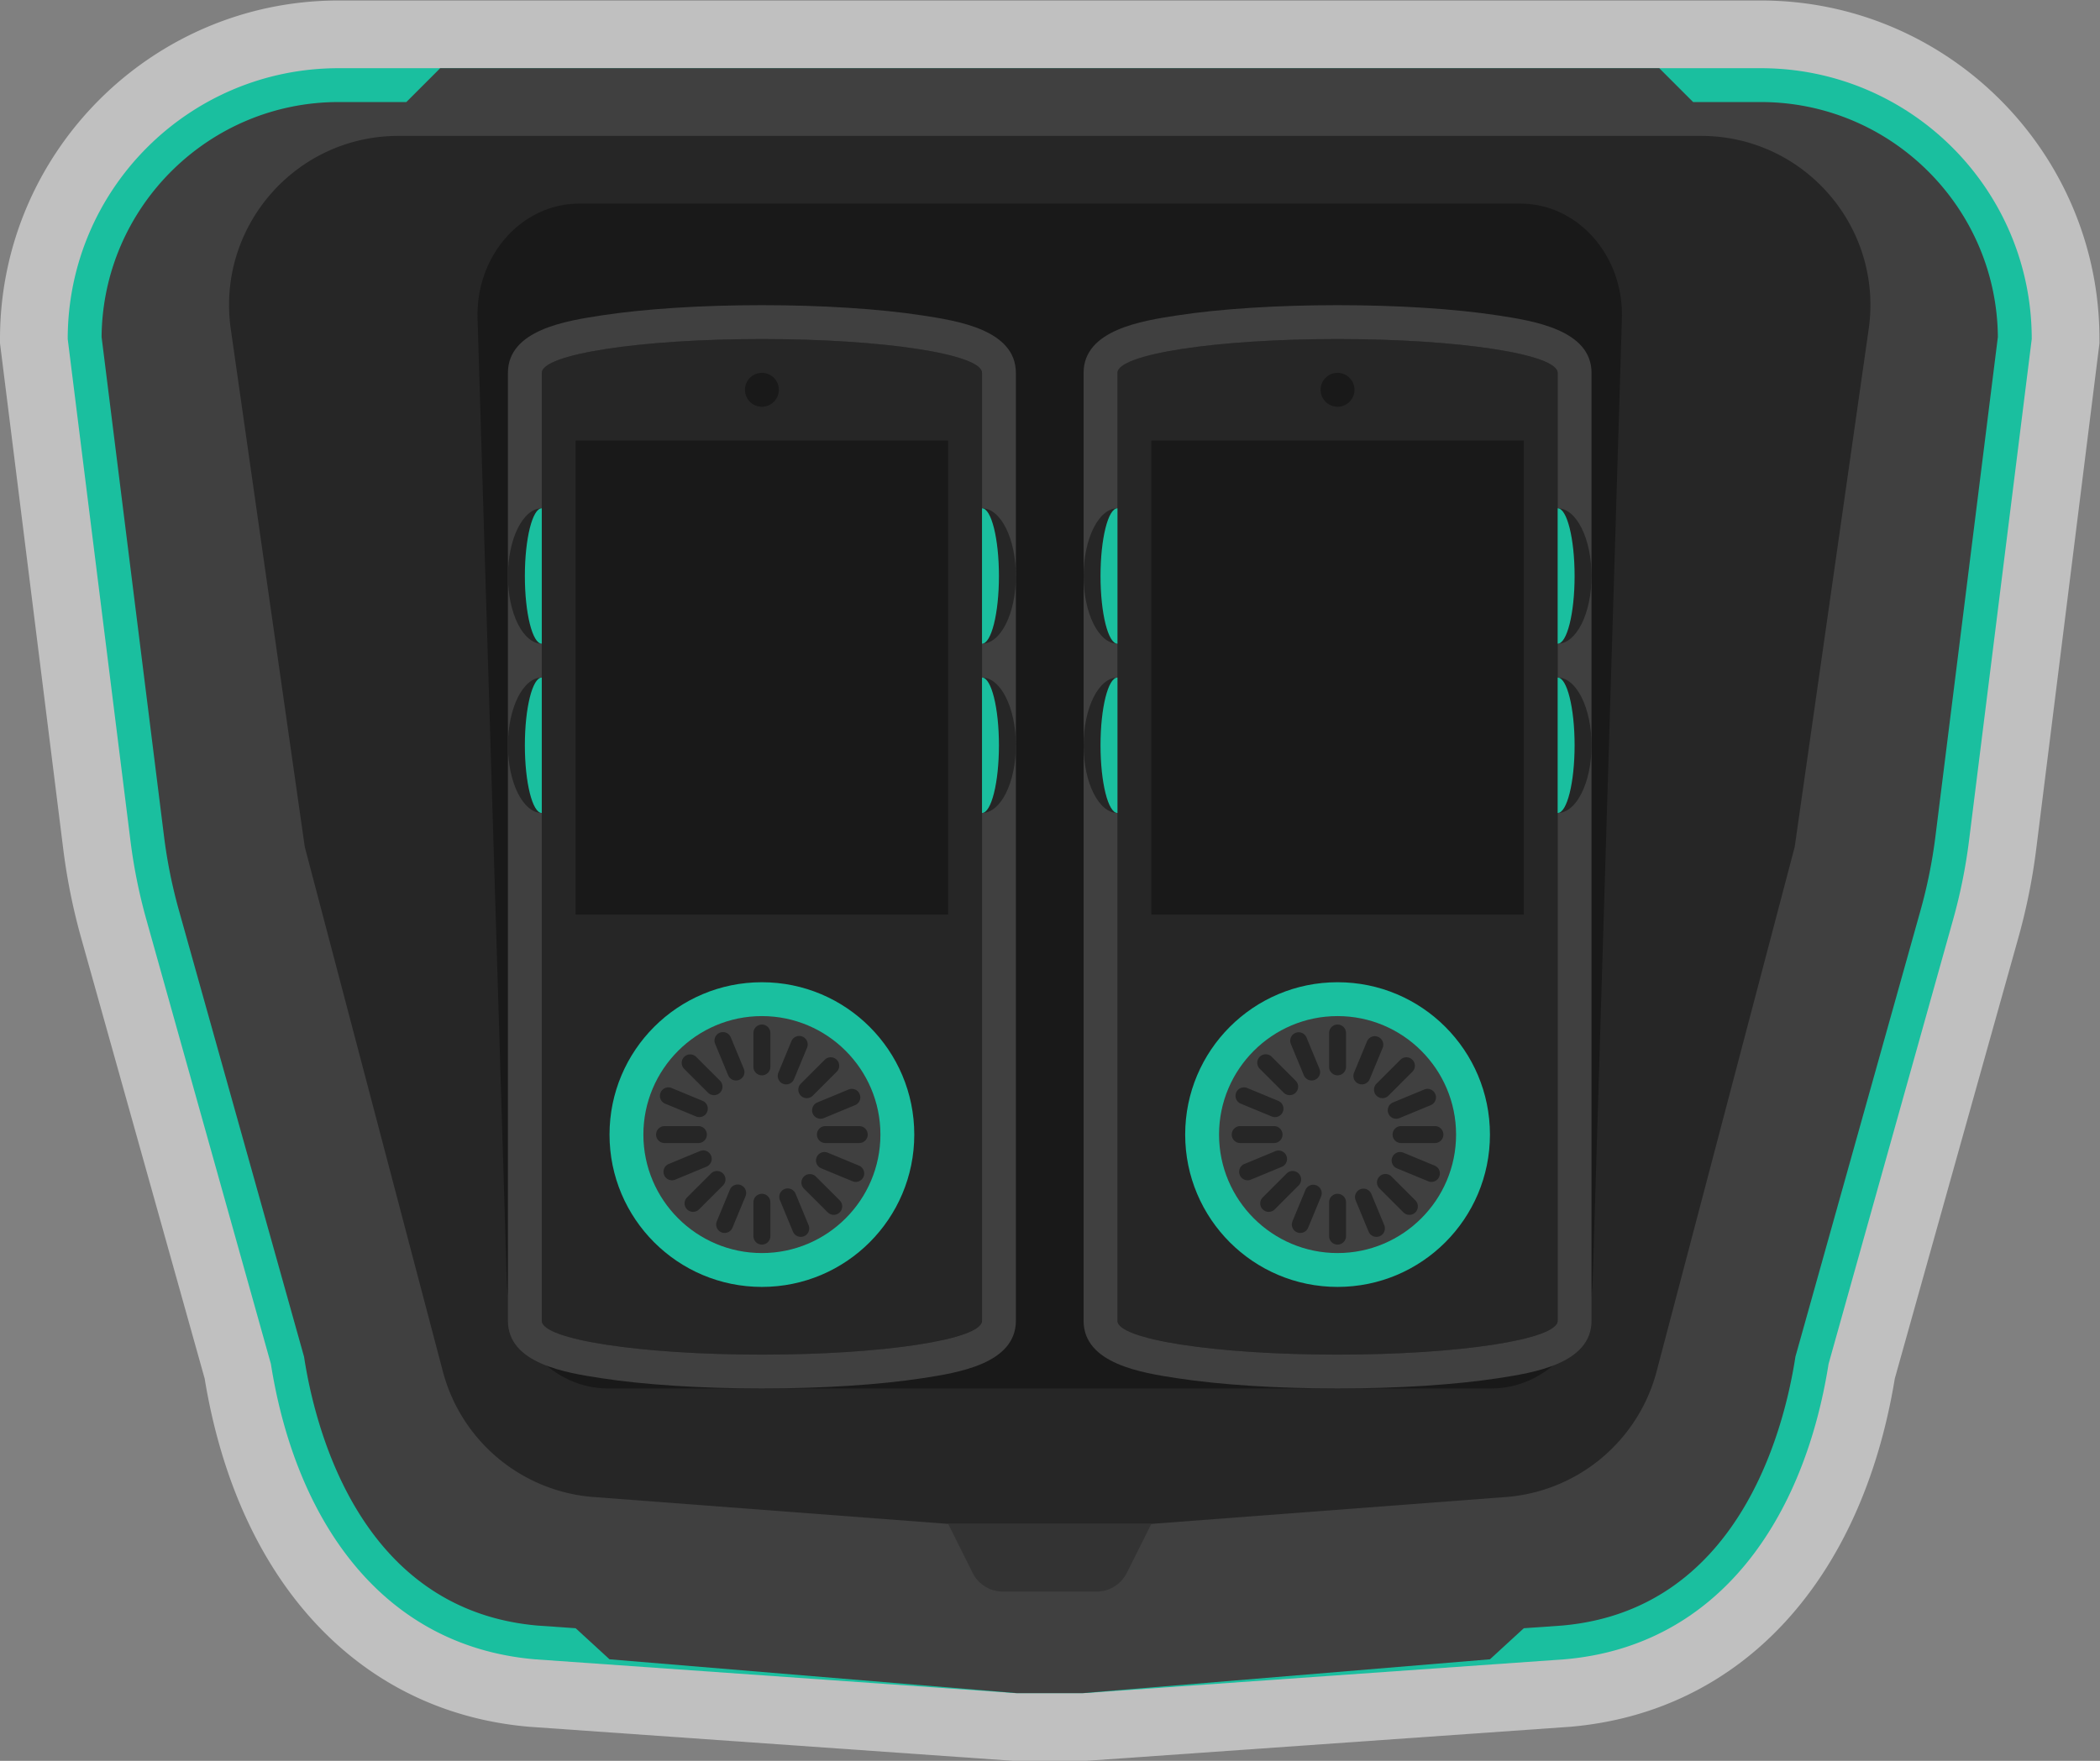 <svg xmlns="http://www.w3.org/2000/svg" xml:space="preserve" width="330.667" height="277.333"><rect width="100%" height="100%" fill="#808080" stroke="none"/><defs><clipPath id="a" clipPathUnits="userSpaceOnUse"><path d="M0 256h256V0H0Z"/></clipPath><clipPath id="b" clipPathUnits="userSpaceOnUse"><path d="M4 232h248V24H4Z"/></clipPath></defs><g clip-path="url(#a)" transform="matrix(1.333 0 0 -1.333 -5.333 309.333)"><g clip-path="url(#b)" style="opacity:.5"><path d="M0 0h-168c-22.056 0-40-17.944-40-40v-.498l.062-.494 7.408-59.265a72 72 0 0 1 2.114-10.497l14.59-52.066c3.95-24.035 18.24-39.406 38.299-41.15l.066-.006.065-.004 56.834-4 .281-.02h8.562l.281.02 56.834 4 .065.004.066.006c20.059 1.744 34.35 17.115 38.299 41.15l14.59 52.066a72 72 0 0 1 2.114 10.497l7.408 59.265.062.494V-40C40-17.944 22.056 0 0 0" style="fill:#fff;fill-opacity:1;fill-rule:nonzero;stroke:none" transform="translate(212 232)"/></g><path d="M0 0h-168c-17.673 0-32-14.327-32-32l7.408-59.265a64 64 0 0 1 1.88-9.33L-176-153.099c2.867-18.154 12.856-33.309 31.166-34.901L-88-192h8l56.834 4c18.31 1.592 28.3 16.747 31.166 34.901l14.712 52.504a64 64 0 0 1 1.88 9.33L32-32C32-14.327 17.673 0 0 0" style="fill:#1abf9f;fill-opacity:1;fill-rule:nonzero;stroke:none" transform="translate(212 224)"/><path d="M0 0c15.359 0 27.869-12.43 27.999-27.759l-7.376-59.01a60 60 0 0 0-1.763-8.747L4.148-148.02l-.063-.224-.036-.232c-1.403-8.879-6.891-29.721-27.53-31.537L-28-180.33l-4-3.67-48.141-4h-7.718L-136-184l-4 3.67-4.519.317c-20.64 1.816-26.128 22.658-27.53 31.537l-.036.232-.063.224-14.713 52.504a60 60 0 0 0-1.762 8.747l-7.376 59.01C-195.87-12.43-183.359 0-168 0h8l4 4h144l4-4z" style="fill:#404040;fill-opacity:1;fill-rule:nonzero;stroke:none" transform="translate(212 220)"/><path d="M0 0h-153.879c-12.171 0-21.52-10.78-19.799-22.829L-164.939-84l16.309-61.976a20 20 0 0 1 18.167-14.876L-88.939-164h24l41.523 3.148a20 20 0 0 1 18.167 14.876L11.061-84l8.738 61.171C21.521-10.78 12.171 0 0 0" style="fill:#262626;fill-opacity:1;fill-rule:nonzero;stroke:none" transform="translate(204.94 216)"/><path d="M0 0h-11.056a4 4 0 0 0-3.578 2.211L-17.528 8h24L3.577 2.211A4 4 0 0 0 0 0" style="fill:#333;fill-opacity:1;fill-rule:nonzero;stroke:none" transform="translate(133.528 44)"/><path d="M0 0h-104.283c-6.473 0-11.779 5.614-11.994 12.689l-3.453 113.75c-.225 7.416 5.21 13.561 11.994 13.561H3.453c6.784 0 12.219-6.145 11.993-13.561l-3.453-113.75C11.779 5.614 6.473 0 0 0" style="fill:#191919;fill-opacity:1;fill-rule:nonzero;stroke:none" transform="translate(180.142 68)"/><path d="M0 0c-14.359 0-26-1.791-26-4v-112c0-2.209 11.641-4 26-4s26 1.791 26 4V-4c0 2.209-11.641 4-26 4" style="fill:#262626;fill-opacity:1;fill-rule:nonzero;stroke:none" transform="translate(94 192)"/><path d="M0 0c-7.142 0-13.887-.433-18.993-1.218C-23.11-1.852-30-2.912-30-8v-112c0-5.089 6.89-6.148 11.007-6.782C-13.887-127.567-7.142-128 0-128s13.887.433 18.993 1.218C23.11-126.148 30-125.089 30-120V-8c0 5.088-6.89 6.148-11.007 6.782C13.887-.433 7.142 0 0 0m0-4c14.359 0 26-1.791 26-4v-112c0-2.209-11.641-4-26-4s-26 1.791-26 4V-8c0 2.209 11.641 4 26 4" style="fill:#404040;fill-opacity:1;fill-rule:nonzero;stroke:none" transform="translate(94 196)"/><path d="M116 124H72v56h44z" style="fill:#191919;fill-opacity:1;fill-rule:nonzero;stroke:none"/><path d="M0 0c-9.941 0-18-8.059-18-18s8.059-18 18-18 18 8.059 18 18S9.941 0 0 0" style="fill:#1abf9f;fill-opacity:1;fill-rule:nonzero;stroke:none" transform="translate(94 116)"/><path d="M0 0c7.72 0 14-6.28 14-14S7.72-28 0-28s-14 6.28-14 14S-7.72 0 0 0" style="fill:#404040;fill-opacity:1;fill-rule:nonzero;stroke:none" transform="translate(94 112)"/><path d="M0 0v-16c2.209 0 4 3.582 4 8S2.209 0 0 0" style="fill:#262626;fill-opacity:1;fill-rule:nonzero;stroke:none" transform="translate(120 172)"/><path d="M0 0v-16c2.209 0 4 3.582 4 8S2.209 0 0 0" style="fill:#262626;fill-opacity:1;fill-rule:nonzero;stroke:none" transform="translate(120 152)"/><path d="M0 0v16c-2.209 0-4-3.582-4-8s1.791-8 4-8" style="fill:#262626;fill-opacity:1;fill-rule:nonzero;stroke:none" transform="translate(68 136)"/><path d="M0 0v16c-2.209 0-4-3.582-4-8s1.791-8 4-8" style="fill:#262626;fill-opacity:1;fill-rule:nonzero;stroke:none" transform="translate(68 156)"/><path d="M0 0a2 2 0 1 0-4.001.001A2 2 0 0 0 0 0" style="fill:#191919;fill-opacity:1;fill-rule:nonzero;stroke:none" transform="translate(96 186)"/><path d="M0 0a1 1 0 0 0-1 1v4a1 1 0 1 0 2 0V1a1 1 0 0 0-1-1" style="fill:#262626;fill-opacity:1;fill-rule:nonzero;stroke:none" transform="translate(94 105)"/><path d="M0 0a1 1 0 0 0-1 1v4a1 1 0 1 0 2 0V1a1 1 0 0 0-1-1" style="fill:#262626;fill-opacity:1;fill-rule:nonzero;stroke:none" transform="translate(94 85)"/><path d="M0 0a1 1 0 0 0 1 1h4a1 1 0 1 0 0-2H1a1 1 0 0 0-1 1" style="fill:#262626;fill-opacity:1;fill-rule:nonzero;stroke:none" transform="translate(100.5 98)"/><path d="M0 0a1 1 0 0 0 1 1h4a1 1 0 1 0 0-2H1a1 1 0 0 0-1 1" style="fill:#262626;fill-opacity:1;fill-rule:nonzero;stroke:none" transform="translate(81.5 98)"/><path d="M0 0a1 1 0 0 0-1.307-.541L-5.002.989a1.001 1.001 0 0 0 .765 1.848l3.696-1.53A1 1 0 0 0 0 0" style="fill:#262626;fill-opacity:1;fill-rule:nonzero;stroke:none" transform="translate(87.533 100.679)"/><path d="M0 0a1 1 0 0 0-1.306-.541L-5.002.989a1 1 0 0 0 .766 1.848l3.695-1.53C-.031 1.095.211.51 0 0" style="fill:#262626;fill-opacity:1;fill-rule:nonzero;stroke:none" transform="translate(106.01 93.025)"/><path d="M0 0c-.51.212-.752.797-.541 1.307L.99 5.002a1 1 0 1 0 1.847-.765L1.307.542A1 1 0 0 0 0 0" style="fill:#262626;fill-opacity:1;fill-rule:nonzero;stroke:none" transform="translate(96.487 104.005)"/><path d="M0 0c-.51.212-.752.797-.541 1.307L.99 5.002a1 1 0 1 0 1.847-.765L1.307.542A1 1 0 0 0 0 0" style="fill:#262626;fill-opacity:1;fill-rule:nonzero;stroke:none" transform="translate(89.216 86.451)"/><path d="M0 0a1 1 0 0 0-1.307.542l-1.53 3.695a1 1 0 1 0 1.847.766L.541 1.307A1 1 0 0 0 0 0" style="fill:#262626;fill-opacity:1;fill-rule:nonzero;stroke:none" transform="translate(91.321 104.467)"/><path d="M0 0a1 1 0 0 0-1.307.541l-1.53 3.696a1 1 0 1 0 1.847.765L.541 1.307A1 1 0 0 0 0 0" style="fill:#262626;fill-opacity:1;fill-rule:nonzero;stroke:none" transform="translate(98.975 85.99)"/><path d="M0 0a1 1 0 0 0 .541 1.307l3.695 1.531A1 1 0 0 0 5.002.989L1.307-.541A1 1 0 0 0 0 0" style="fill:#262626;fill-opacity:1;fill-rule:nonzero;stroke:none" transform="translate(100.005 100.487)"/><path d="M0 0c-.211.51.031 1.095.541 1.307l3.695 1.53A1 1 0 0 0 5.002.989L1.307-.542A1 1 0 0 0 0 0" style="fill:#262626;fill-opacity:1;fill-rule:nonzero;stroke:none" transform="translate(82.452 93.217)"/><path d="M0 0a1 1 0 0 0-1.414 0l-2.829 2.828a1 1 0 0 0 1.414 1.414L0 1.414A1 1 0 0 0 0 0" style="fill:#262626;fill-opacity:1;fill-rule:nonzero;stroke:none" transform="translate(89.05 102.95)"/><path d="M0 0a1 1 0 0 0-1.414 0l-2.829 2.828a1 1 0 0 0 1.414 1.414L0 1.414A1 1 0 0 0 0 0" style="fill:#262626;fill-opacity:1;fill-rule:nonzero;stroke:none" transform="translate(103.192 88.808)"/><path d="M0 0a1 1 0 0 0 0 1.414l2.829 2.828a.999.999 0 1 0 1.414-1.414L1.414 0A1 1 0 0 0 0 0" style="fill:#262626;fill-opacity:1;fill-rule:nonzero;stroke:none" transform="translate(98.596 102.597)"/><path d="M0 0a1 1 0 0 0 0 1.414l2.829 2.828a.999.999 0 1 0 1.414-1.414L1.414 0A1 1 0 0 0 0 0" style="fill:#262626;fill-opacity:1;fill-rule:nonzero;stroke:none" transform="translate(85.161 89.161)"/><path d="M0 0c0-4.418.896-8 2-8V8C.896 8 0 4.418 0 0" style="fill:#1abf9f;fill-opacity:1;fill-rule:nonzero;stroke:none" transform="translate(66 164)"/><path d="M0 0c0-4.418.896-8 2-8V8C.896 8 0 4.418 0 0" style="fill:#1abf9f;fill-opacity:1;fill-rule:nonzero;stroke:none" transform="translate(66 144)"/><path d="M0 0c0 4.418-.896 8-2 8V-8c1.104 0 2 3.582 2 8" style="fill:#1abf9f;fill-opacity:1;fill-rule:nonzero;stroke:none" transform="translate(122 144)"/><path d="M0 0c0 4.418-.896 8-2 8V-8c1.104 0 2 3.582 2 8" style="fill:#1abf9f;fill-opacity:1;fill-rule:nonzero;stroke:none" transform="translate(122 164)"/><path d="M0 0c-14.359 0-26-1.791-26-4v-112c0-2.209 11.641-4 26-4s26 1.791 26 4V-4c0 2.209-11.641 4-26 4" style="fill:#262626;fill-opacity:1;fill-rule:nonzero;stroke:none" transform="translate(162 192)"/><path d="M0 0c-7.143 0-13.888-.433-18.993-1.218C-23.109-1.852-30-2.912-30-8v-112c0-5.089 6.891-6.148 11.007-6.782C-13.888-127.567-7.142-128 0-128s13.888.433 18.993 1.218C23.109-126.148 30-125.089 30-120V-8c0 5.088-6.891 6.148-11.007 6.782C13.888-.433 7.143 0 0 0m0-4c14.359 0 26-1.791 26-4v-112c0-2.209-11.641-4-26-4s-26 1.791-26 4V-8c0 2.209 11.641 4 26 4" style="fill:#404040;fill-opacity:1;fill-rule:nonzero;stroke:none" transform="translate(162 196)"/><path d="M184 124h-44v56h44z" style="fill:#191919;fill-opacity:1;fill-rule:nonzero;stroke:none"/><path d="M0 0c-9.941 0-18-8.059-18-18s8.059-18 18-18 18 8.059 18 18S9.941 0 0 0" style="fill:#1abf9f;fill-opacity:1;fill-rule:nonzero;stroke:none" transform="translate(162 116)"/><path d="M0 0c7.72 0 14-6.28 14-14S7.72-28 0-28s-14 6.28-14 14S-7.72 0 0 0" style="fill:#404040;fill-opacity:1;fill-rule:nonzero;stroke:none" transform="translate(162 112)"/><path d="M0 0v-16c2.209 0 4 3.582 4 8S2.209 0 0 0" style="fill:#262626;fill-opacity:1;fill-rule:nonzero;stroke:none" transform="translate(188 172)"/><path d="M0 0v-16c2.209 0 4 3.582 4 8S2.209 0 0 0" style="fill:#262626;fill-opacity:1;fill-rule:nonzero;stroke:none" transform="translate(188 152)"/><path d="M0 0v16c-2.209 0-4-3.582-4-8s1.791-8 4-8" style="fill:#262626;fill-opacity:1;fill-rule:nonzero;stroke:none" transform="translate(136 136)"/><path d="M0 0v16c-2.209 0-4-3.582-4-8s1.791-8 4-8" style="fill:#262626;fill-opacity:1;fill-rule:nonzero;stroke:none" transform="translate(136 156)"/><path d="M0 0a2 2 0 1 0-4.001.001A2 2 0 0 0 0 0" style="fill:#191919;fill-opacity:1;fill-rule:nonzero;stroke:none" transform="translate(164 186)"/><path d="M0 0a1 1 0 0 0-1 1v4a1 1 0 1 0 2 0V1a1 1 0 0 0-1-1" style="fill:#262626;fill-opacity:1;fill-rule:nonzero;stroke:none" transform="translate(162 105)"/><path d="M0 0a1 1 0 0 0-1 1v4a1 1 0 1 0 2 0V1a1 1 0 0 0-1-1" style="fill:#262626;fill-opacity:1;fill-rule:nonzero;stroke:none" transform="translate(162 85)"/><path d="M0 0a1 1 0 0 0 1 1h4a1 1 0 1 0 0-2H1a1 1 0 0 0-1 1" style="fill:#262626;fill-opacity:1;fill-rule:nonzero;stroke:none" transform="translate(168.5 98)"/><path d="M0 0a1 1 0 0 0 1 1h4a1 1 0 1 0 0-2H1a1 1 0 0 0-1 1" style="fill:#262626;fill-opacity:1;fill-rule:nonzero;stroke:none" transform="translate(149.5 98)"/><path d="M0 0a1 1 0 0 0-1.307-.541L-5.003.989a1.001 1.001 0 0 0 .766 1.848l3.695-1.53A1 1 0 0 0 0 0" style="fill:#262626;fill-opacity:1;fill-rule:nonzero;stroke:none" transform="translate(155.533 100.679)"/><path d="M0 0a1 1 0 0 0-1.307-.541L-5.002.989a1 1 0 1 0 .765 1.848l3.696-1.53C-.031 1.095.211.51 0 0" style="fill:#262626;fill-opacity:1;fill-rule:nonzero;stroke:none" transform="translate(174.01 93.025)"/><path d="M0 0c-.51.212-.752.797-.541 1.307l1.53 3.695a1 1 0 0 0 1.849-.765L1.307.542A1 1 0 0 0 0 0" style="fill:#262626;fill-opacity:1;fill-rule:nonzero;stroke:none" transform="translate(164.487 104.005)"/><path d="M0 0a1 1 0 0 0-.542 1.307L.989 5.002a1 1 0 1 0 1.848-.765L1.307.542A1 1 0 0 0 0 0" style="fill:#262626;fill-opacity:1;fill-rule:nonzero;stroke:none" transform="translate(157.217 86.451)"/><path d="M0 0a1 1 0 0 0-1.307.542l-1.53 3.695a1 1 0 1 0 1.848.766l1.53-3.696A1 1 0 0 0 0 0" style="fill:#262626;fill-opacity:1;fill-rule:nonzero;stroke:none" transform="translate(159.321 104.467)"/><path d="M0 0a1 1 0 0 0-1.307.541l-1.53 3.696a1 1 0 1 0 1.848.765l1.53-3.695A1 1 0 0 0 0 0" style="fill:#262626;fill-opacity:1;fill-rule:nonzero;stroke:none" transform="translate(166.975 85.99)"/><path d="M0 0a1 1 0 0 0 .542 1.307l3.695 1.531A1 1 0 0 0 5.002.989L1.307-.541A1 1 0 0 0 0 0" style="fill:#262626;fill-opacity:1;fill-rule:nonzero;stroke:none" transform="translate(168.005 100.487)"/><path d="M0 0a1 1 0 0 0 .542 1.307l3.695 1.53A1.001 1.001 0 0 0 5.002.989L1.307-.542A1 1 0 0 0 0 0" style="fill:#262626;fill-opacity:1;fill-rule:nonzero;stroke:none" transform="translate(150.451 93.217)"/><path d="M0 0a1 1 0 0 0-1.414 0l-2.828 2.828a.999.999 0 1 0 1.414 1.414L0 1.414A1 1 0 0 0 0 0" style="fill:#262626;fill-opacity:1;fill-rule:nonzero;stroke:none" transform="translate(157.05 102.95)"/><path d="M0 0a1 1 0 0 0-1.414 0l-2.828 2.828a.999.999 0 1 0 1.414 1.414L0 1.414A1 1 0 0 0 0 0" style="fill:#262626;fill-opacity:1;fill-rule:nonzero;stroke:none" transform="translate(171.192 88.808)"/><path d="M0 0a1 1 0 0 0 0 1.414l2.828 2.828a.999.999 0 1 0 1.414-1.414L1.414 0A1 1 0 0 0 0 0" style="fill:#262626;fill-opacity:1;fill-rule:nonzero;stroke:none" transform="translate(166.597 102.597)"/><path d="M0 0a1 1 0 0 0 0 1.414l2.828 2.828a.999.999 0 1 0 1.414-1.414L1.414 0A1 1 0 0 0 0 0" style="fill:#262626;fill-opacity:1;fill-rule:nonzero;stroke:none" transform="translate(153.161 89.161)"/><path d="M0 0c0-4.418.896-8 2-8V8C.896 8 0 4.418 0 0" style="fill:#1abf9f;fill-opacity:1;fill-rule:nonzero;stroke:none" transform="translate(134 164)"/><path d="M0 0c0-4.418.896-8 2-8V8C.896 8 0 4.418 0 0" style="fill:#1abf9f;fill-opacity:1;fill-rule:nonzero;stroke:none" transform="translate(134 144)"/><path d="M0 0c0 4.418-.896 8-2 8V-8c1.104 0 2 3.582 2 8" style="fill:#1abf9f;fill-opacity:1;fill-rule:nonzero;stroke:none" transform="translate(190 144)"/><path d="M0 0c0 4.418-.896 8-2 8V-8c1.104 0 2 3.582 2 8" style="fill:#1abf9f;fill-opacity:1;fill-rule:nonzero;stroke:none" transform="translate(190 164)"/></g></svg>